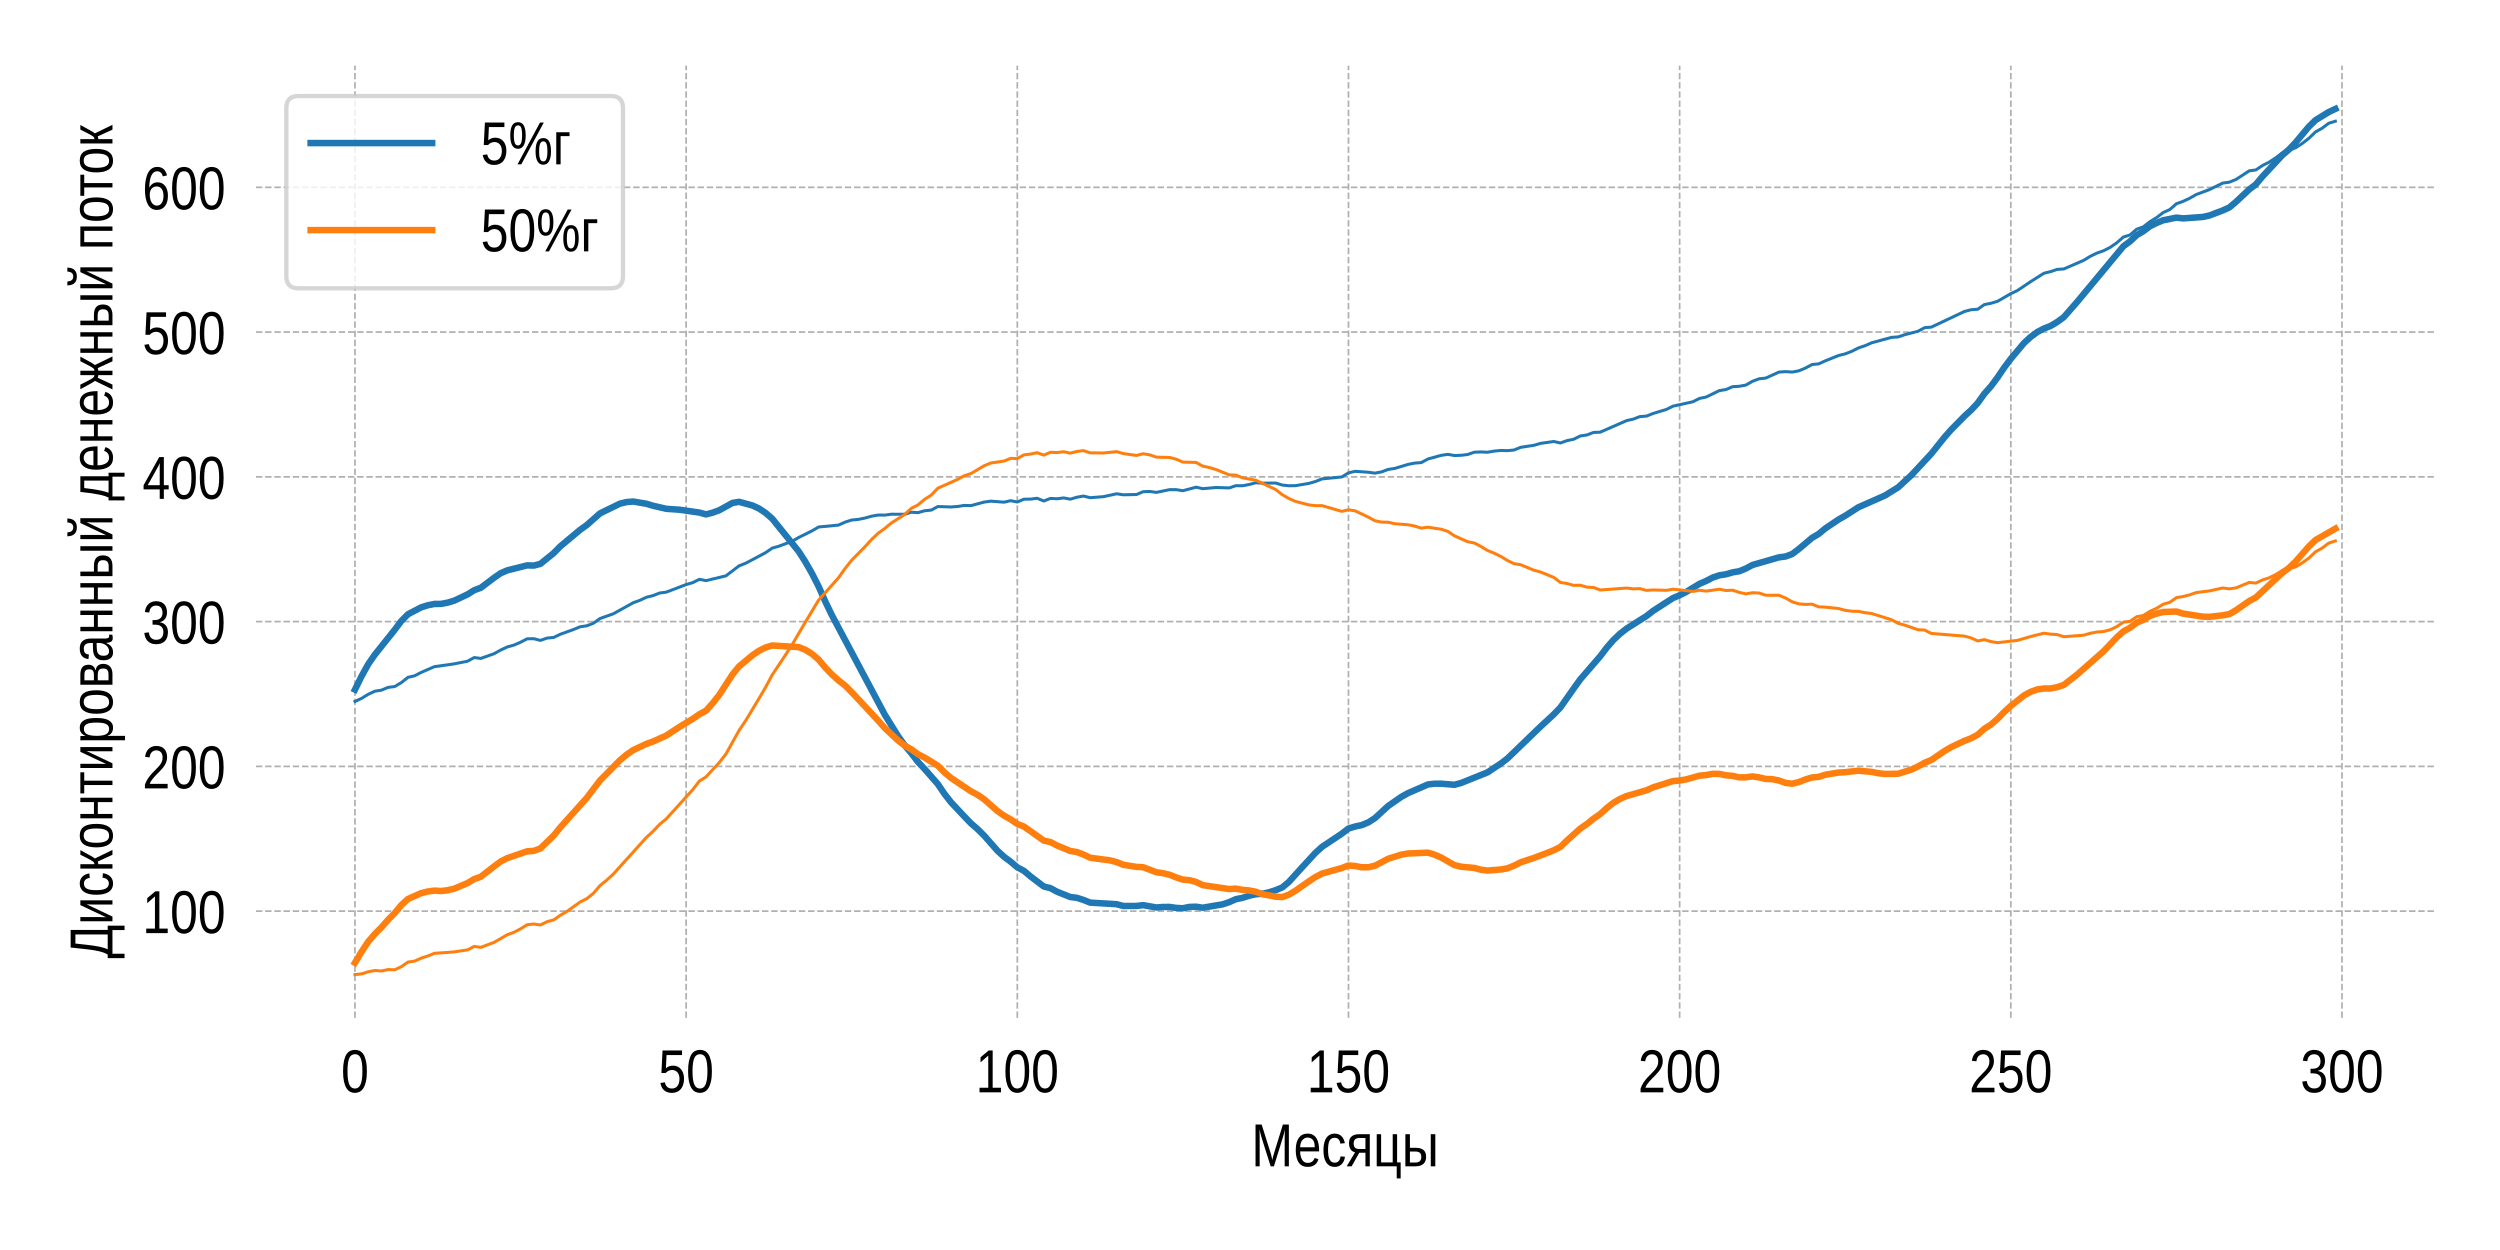 <?xml version="1.0" encoding="utf-8" standalone="no"?>
<!DOCTYPE svg PUBLIC "-//W3C//DTD SVG 1.1//EN"
  "http://www.w3.org/Graphics/SVG/1.1/DTD/svg11.dtd">
<!-- Created with matplotlib (https://matplotlib.org/) -->
<svg height="288pt" version="1.1" viewBox="0 0 576 288" width="576pt" xmlns="http://www.w3.org/2000/svg" xmlns:xlink="http://www.w3.org/1999/xlink">
 <defs>
  <style type="text/css">*{stroke-linecap:butt;stroke-linejoin:round;}</style>
 </defs>
 <g id="figure_1">
  <g id="patch_1">
   <path d="M 0 288 
L 576 288 
L 576 0 
L 0 0 
z
" style="fill:#ffffff;"/>
  </g>
  <g id="axes_1">
   <g id="patch_2">
    <path d="M 58.97 234.52 
L 560.88 234.52 
L 560.88 15.12 
L 58.97 15.12 
z
" style="fill:#ffffff;"/>
   </g>
   <g id="matplotlib.axis_1">
    <g id="xtick_1">
     <g id="line2d_1">
      <path clip-path="url(#p32878092fc)" d="M 81.784 234.52 
L 81.784 15.12 
" style="fill:none;stroke:#b0b0b0;stroke-dasharray:1.48,0.64;stroke-dashoffset:0;stroke-width:0.4;"/>
     </g>
     <g id="text_1">
      <!-- 0 -->
      <g transform="translate(78.591 251.666)scale(0.14 -0.14)">
       <defs>
        <path d="M 42.391 34.422 
Q 42.391 24.516 40.844 17.75 
Q 39.312 10.984 36.641 6.812 
Q 33.984 2.641 30.391 0.828 
Q 26.812 -0.984 22.703 -0.984 
Q 18.609 -0.984 15.031 0.828 
Q 11.469 2.641 8.828 6.781 
Q 6.203 10.938 4.703 17.703 
Q 3.219 24.469 3.219 34.422 
Q 3.219 44.828 4.703 51.641 
Q 6.203 58.453 8.828 62.5 
Q 11.469 66.547 15.078 68.188 
Q 18.703 69.828 22.953 69.828 
Q 27 69.828 30.531 68.188 
Q 34.078 66.547 36.719 62.5 
Q 39.359 58.453 40.875 51.641 
Q 42.391 44.828 42.391 34.422 
z
M 35.062 34.422 
Q 35.062 42.625 34.281 48.062 
Q 33.5 53.516 31.938 56.766 
Q 30.375 60.016 28.094 61.359 
Q 25.828 62.703 22.953 62.703 
Q 19.922 62.703 17.578 61.328 
Q 15.234 59.969 13.672 56.719 
Q 12.109 53.469 11.297 48.016 
Q 10.5 42.578 10.5 34.422 
Q 10.5 26.516 11.297 21.094 
Q 12.109 15.672 13.688 12.375 
Q 15.281 9.078 17.578 7.641 
Q 19.875 6.203 22.797 6.203 
Q 25.641 6.203 27.906 7.641 
Q 30.172 9.078 31.75 12.375 
Q 33.344 15.672 34.203 21.094 
Q 35.062 26.516 35.062 34.422 
z
" id="LiberationSansNarrow-48"/>
       </defs>
       <use xlink:href="#LiberationSansNarrow-48"/>
      </g>
     </g>
    </g>
    <g id="xtick_2">
     <g id="line2d_2">
      <path clip-path="url(#p32878092fc)" d="M 158.085 234.52 
L 158.085 15.12 
" style="fill:none;stroke:#b0b0b0;stroke-dasharray:1.48,0.64;stroke-dashoffset:0;stroke-width:0.4;"/>
     </g>
     <g id="text_2">
      <!-- 50 -->
      <g transform="translate(151.7 251.666)scale(0.14 -0.14)">
       <defs>
        <path d="M 42.141 22.406 
Q 42.141 17.234 40.859 12.938 
Q 39.594 8.641 37.078 5.531 
Q 34.578 2.438 30.812 0.719 
Q 27.047 -0.984 22.125 -0.984 
Q 17.672 -0.984 14.375 0.281 
Q 11.078 1.562 8.812 3.781 
Q 6.547 6 5.203 8.984 
Q 3.859 11.969 3.266 15.375 
L 10.547 16.406 
Q 10.984 14.453 11.781 12.625 
Q 12.594 10.797 13.984 9.344 
Q 15.375 7.906 17.406 7.047 
Q 19.438 6.203 22.312 6.203 
Q 25.094 6.203 27.391 7.25 
Q 29.688 8.297 31.297 10.344 
Q 32.906 12.406 33.781 15.375 
Q 34.672 18.359 34.672 22.219 
Q 34.672 25.391 33.844 28.047 
Q 33.016 30.719 31.453 32.641 
Q 29.891 34.578 27.609 35.641 
Q 25.344 36.719 22.469 36.719 
Q 20.656 36.719 19.141 36.328 
Q 17.625 35.938 16.328 35.25 
Q 15.047 34.578 13.969 33.672 
Q 12.891 32.766 11.969 31.781 
L 4.938 31.781 
L 6.781 68.797 
L 38.875 68.797 
L 38.875 61.328 
L 13.375 61.328 
L 12.312 39.5 
Q 14.203 41.312 17.078 42.594 
Q 19.969 43.891 23.922 43.891 
Q 28.125 43.891 31.484 42.328 
Q 34.859 40.766 37.219 37.906 
Q 39.594 35.062 40.859 31.109 
Q 42.141 27.156 42.141 22.406 
z
" id="LiberationSansNarrow-53"/>
       </defs>
       <use xlink:href="#LiberationSansNarrow-53"/>
       <use x="45.605" xlink:href="#LiberationSansNarrow-48"/>
      </g>
     </g>
    </g>
    <g id="xtick_3">
     <g id="line2d_3">
      <path clip-path="url(#p32878092fc)" d="M 234.387 234.52 
L 234.387 15.12 
" style="fill:none;stroke:#b0b0b0;stroke-dasharray:1.48,0.64;stroke-dashoffset:0;stroke-width:0.4;"/>
     </g>
     <g id="text_3">
      <!-- 100 -->
      <g transform="translate(224.809 251.666)scale(0.14 -0.14)">
       <defs>
        <path d="M 6.25 0 
L 6.25 7.469 
L 20.609 7.469 
L 20.609 60.406 
L 7.906 49.312 
L 7.906 57.625 
L 21.234 68.797 
L 27.875 68.797 
L 27.875 7.469 
L 41.609 7.469 
L 41.609 0 
z
" id="LiberationSansNarrow-49"/>
       </defs>
       <use xlink:href="#LiberationSansNarrow-49"/>
       <use x="45.605" xlink:href="#LiberationSansNarrow-48"/>
       <use x="91.211" xlink:href="#LiberationSansNarrow-48"/>
      </g>
     </g>
    </g>
    <g id="xtick_4">
     <g id="line2d_4">
      <path clip-path="url(#p32878092fc)" d="M 310.688 234.52 
L 310.688 15.12 
" style="fill:none;stroke:#b0b0b0;stroke-dasharray:1.48,0.64;stroke-dashoffset:0;stroke-width:0.4;"/>
     </g>
     <g id="text_4">
      <!-- 150 -->
      <g transform="translate(301.11 251.666)scale(0.14 -0.14)">
       <use xlink:href="#LiberationSansNarrow-49"/>
       <use x="45.605" xlink:href="#LiberationSansNarrow-53"/>
       <use x="91.211" xlink:href="#LiberationSansNarrow-48"/>
      </g>
     </g>
    </g>
    <g id="xtick_5">
     <g id="line2d_5">
      <path clip-path="url(#p32878092fc)" d="M 386.989 234.52 
L 386.989 15.12 
" style="fill:none;stroke:#b0b0b0;stroke-dasharray:1.48,0.64;stroke-dashoffset:0;stroke-width:0.4;"/>
     </g>
     <g id="text_5">
      <!-- 200 -->
      <g transform="translate(377.411 251.666)scale(0.14 -0.14)">
       <defs>
        <path d="M 4.109 0 
L 4.109 6.203 
Q 6.156 11.922 9.109 16.281 
Q 12.062 20.656 15.312 24.188 
Q 18.562 27.734 21.734 30.766 
Q 24.906 33.797 27.469 36.812 
Q 30.031 39.844 31.609 43.156 
Q 33.203 46.484 33.203 50.688 
Q 33.203 53.609 32.469 55.828 
Q 31.734 58.062 30.391 59.562 
Q 29.047 61.078 27.141 61.828 
Q 25.25 62.594 22.906 62.594 
Q 20.75 62.594 18.844 61.859 
Q 16.938 61.141 15.453 59.672 
Q 13.969 58.203 13.031 56.031 
Q 12.109 53.859 11.812 50.984 
L 4.438 51.812 
Q 4.781 55.516 6.125 58.781 
Q 7.469 62.062 9.781 64.531 
Q 12.109 67 15.359 68.406 
Q 18.609 69.828 22.906 69.828 
Q 27.094 69.828 30.391 68.609 
Q 33.688 67.391 35.938 64.984 
Q 38.188 62.594 39.406 59.078 
Q 40.625 55.562 40.625 50.984 
Q 40.625 47.516 39.594 44.391 
Q 38.578 41.266 36.859 38.422 
Q 35.156 35.594 32.906 32.953 
Q 30.672 30.328 28.219 27.828 
L 23.297 22.859 
Q 20.797 20.359 18.625 17.859 
Q 16.453 15.375 14.734 12.812 
Q 13.031 10.25 12.062 7.469 
L 41.5 7.469 
L 41.5 0 
z
" id="LiberationSansNarrow-50"/>
       </defs>
       <use xlink:href="#LiberationSansNarrow-50"/>
       <use x="45.605" xlink:href="#LiberationSansNarrow-48"/>
       <use x="91.211" xlink:href="#LiberationSansNarrow-48"/>
      </g>
     </g>
    </g>
    <g id="xtick_6">
     <g id="line2d_6">
      <path clip-path="url(#p32878092fc)" d="M 463.291 234.52 
L 463.291 15.12 
" style="fill:none;stroke:#b0b0b0;stroke-dasharray:1.48,0.64;stroke-dashoffset:0;stroke-width:0.4;"/>
     </g>
     <g id="text_6">
      <!-- 250 -->
      <g transform="translate(453.713 251.666)scale(0.14 -0.14)">
       <use xlink:href="#LiberationSansNarrow-50"/>
       <use x="45.605" xlink:href="#LiberationSansNarrow-53"/>
       <use x="91.211" xlink:href="#LiberationSansNarrow-48"/>
      </g>
     </g>
    </g>
    <g id="xtick_7">
     <g id="line2d_7">
      <path clip-path="url(#p32878092fc)" d="M 539.592 234.52 
L 539.592 15.12 
" style="fill:none;stroke:#b0b0b0;stroke-dasharray:1.48,0.64;stroke-dashoffset:0;stroke-width:0.4;"/>
     </g>
     <g id="text_7">
      <!-- 300 -->
      <g transform="translate(530.014 251.666)scale(0.14 -0.14)">
       <defs>
        <path d="M 42 19 
Q 42 14.266 40.75 10.547 
Q 39.5 6.844 37.062 4.266 
Q 34.625 1.703 31.047 0.359 
Q 27.484 -0.984 22.859 -0.984 
Q 17.625 -0.984 14.031 0.609 
Q 10.453 2.203 8.125 4.812 
Q 5.812 7.422 4.641 10.766 
Q 3.469 14.109 3.125 17.672 
L 10.547 18.5 
Q 10.891 15.766 11.734 13.516 
Q 12.594 11.281 14.078 9.672 
Q 15.578 8.062 17.75 7.172 
Q 19.922 6.297 22.859 6.297 
Q 28.328 6.297 31.422 9.562 
Q 34.516 12.844 34.516 19.281 
Q 34.516 23.094 33.125 25.406 
Q 31.734 27.734 29.688 29.031 
Q 27.641 30.328 25.219 30.766 
Q 22.797 31.203 20.75 31.203 
L 16.656 31.203 
L 16.656 38.812 
L 20.562 38.812 
Q 22.609 38.812 24.828 39.328 
Q 27.047 39.844 28.859 41.188 
Q 30.672 42.531 31.859 44.828 
Q 33.062 47.125 33.062 50.688 
Q 33.062 56.203 30.375 59.391 
Q 27.688 62.594 22.469 62.594 
Q 17.672 62.594 14.734 59.609 
Q 11.812 56.641 11.328 51.219 
L 4.109 51.906 
Q 4.547 56.453 6.125 59.812 
Q 7.719 63.188 10.172 65.406 
Q 12.641 67.625 15.812 68.719 
Q 19 69.828 22.562 69.828 
Q 27.297 69.828 30.688 68.375 
Q 34.078 66.938 36.219 64.469 
Q 38.375 62.016 39.406 58.688 
Q 40.438 55.375 40.438 51.609 
Q 40.438 48.578 39.75 45.938 
Q 39.062 43.312 37.625 41.203 
Q 36.188 39.109 33.953 37.594 
Q 31.734 36.078 28.609 35.297 
L 28.609 35.109 
Q 32.031 34.672 34.547 33.219 
Q 37.062 31.781 38.719 29.625 
Q 40.375 27.484 41.188 24.75 
Q 42 22.016 42 19 
z
" id="LiberationSansNarrow-51"/>
       </defs>
       <use xlink:href="#LiberationSansNarrow-51"/>
       <use x="45.605" xlink:href="#LiberationSansNarrow-48"/>
       <use x="91.211" xlink:href="#LiberationSansNarrow-48"/>
      </g>
     </g>
    </g>
    <g id="text_8">
     <!-- Месяцы -->
     <g transform="translate(288.333 268.716)scale(0.14 -0.14)">
      <defs>
       <path d="M 54.688 0 
L 54.688 45.906 
Q 54.688 48.391 54.734 50.969 
Q 54.781 53.562 54.828 55.719 
Q 54.938 58.203 55.078 60.547 
Q 54.547 58.062 53.906 55.609 
Q 53.906 55.609 52.734 51.172 
Q 52.156 48.781 51.516 46.875 
L 36.969 0 
L 31.594 0 
L 16.797 46.875 
Q 16.547 47.609 16.312 48.578 
L 15.766 50.688 
L 15.141 52.938 
L 14.547 55.172 
Q 13.875 57.766 13.234 60.547 
Q 13.281 57.812 13.375 55.125 
Q 13.484 52.828 13.5 50.312 
Q 13.531 47.797 13.531 45.906 
L 13.531 0 
L 6.734 0 
L 6.734 68.797 
L 16.797 68.797 
L 31.781 21.094 
Q 32.078 20.125 32.469 18.578 
Q 32.859 17.047 33.219 15.422 
Q 33.594 13.812 33.891 12.375 
Q 34.188 10.938 34.328 10.156 
Q 34.422 10.938 34.734 12.406 
Q 35.062 13.875 35.5 15.484 
L 36.328 18.609 
Q 36.719 20.125 37.062 21.094 
L 51.766 68.797 
L 61.578 68.797 
L 61.578 0 
z
" id="LiberationSansNarrow-1052"/>
       <path d="M 10.688 24.562 
Q 10.688 20.406 11.562 16.906 
Q 12.453 13.422 13.906 10.906 
Q 15.375 8.406 17.641 7 
Q 19.922 5.609 23.141 5.609 
Q 27.828 5.609 30.656 7.906 
Q 33.5 10.203 34.469 13.719 
L 40.828 11.531 
Q 40.141 9.328 38.922 7.109 
Q 37.703 4.891 35.641 3.094 
Q 33.594 1.312 30.531 0.156 
Q 27.484 -0.984 23.141 -0.984 
Q 13.531 -0.984 8.5 6 
Q 3.469 12.984 3.469 26.766 
Q 3.469 34.188 5 39.328 
Q 6.547 44.484 9.172 47.703 
Q 11.812 50.922 15.328 52.359 
Q 18.844 53.812 22.859 53.812 
Q 28.328 53.812 31.984 51.656 
Q 39.062 47.516 41.016 36.812 
Q 41.938 31.688 41.938 25.734 
L 41.938 24.562 
z
M 34.719 31.297 
Q 34.719 40.141 31.422 43.719 
Q 28.125 47.312 22.75 47.312 
Q 18.953 47.312 15.328 44.094 
Q 10.938 40.328 10.688 31.297 
z
" id="LiberationSansNarrow-1077"/>
       <path d="M 11.031 26.656 
Q 11.031 22.125 11.562 18.312 
Q 12.109 14.5 13.375 11.734 
Q 14.656 8.984 16.75 7.469 
Q 18.844 5.953 21.969 5.953 
Q 25.828 5.953 28.391 8.484 
Q 30.953 11.031 31.547 16.312 
L 38.875 15.719 
Q 38.531 12.453 37.297 9.422 
Q 36.078 6.391 34.031 4.094 
Q 31.984 1.812 29 0.406 
Q 26.031 -0.984 22.172 -0.984 
Q 17.094 -0.984 13.5 1.109 
Q 9.906 3.219 7.688 6.906 
Q 5.469 10.594 4.469 15.594 
Q 3.469 20.609 3.469 26.469 
Q 3.469 31.781 4.203 35.859 
Q 4.938 39.938 6.219 42.984 
Q 7.516 46.047 9.266 48.125 
Q 11.031 50.203 13.109 51.438 
Q 15.188 52.688 17.453 53.25 
Q 19.734 53.812 22.078 53.812 
Q 25.734 53.812 28.562 52.594 
Q 31.391 51.375 33.469 49.25 
Q 35.547 47.125 36.812 44.234 
Q 38.094 41.359 38.625 38.031 
L 31.203 37.359 
Q 30.672 41.75 28.375 44.328 
Q 26.078 46.922 21.875 46.922 
Q 18.797 46.922 16.719 45.672 
Q 14.656 44.438 13.375 41.922 
Q 12.109 39.406 11.562 35.594 
Q 11.031 31.781 11.031 26.656 
z
" id="LiberationSansNarrow-1089"/>
       <path d="M 21.438 22.359 
L 8.844 0 
L 0.688 0 
L 14.453 23 
Q 9.234 24.312 6.859 28.297 
Q 4.5 32.281 4.5 38.234 
Q 4.5 45.516 8.812 49.172 
Q 13.141 52.828 21.438 52.828 
L 38.719 52.828 
L 38.719 0 
L 31.547 0 
L 31.547 22.359 
z
M 31.547 46.625 
L 22.172 46.625 
Q 16.938 46.625 14.547 44.375 
Q 12.156 42.141 12.156 37.594 
Q 12.156 33.016 14.281 30.734 
Q 16.406 28.469 21.391 28.469 
L 31.547 28.469 
z
" id="LiberationSansNarrow-1103"/>
       <path d="M 12.891 52.828 
L 12.891 6.391 
L 31.984 6.391 
L 31.984 52.828 
L 39.203 52.828 
L 39.203 6.391 
L 45.062 6.391 
L 45.062 -19.922 
L 38.578 -19.922 
L 38.578 0 
L 5.672 0 
L 5.672 52.828 
z
" id="LiberationSansNarrow-1094"/>
       <path d="M 22.797 30.469 
Q 31.297 30.469 35.641 26.875 
Q 39.984 23.297 39.984 15.531 
Q 39.984 11.922 38.906 9.031 
Q 37.844 6.156 35.672 4.156 
Q 33.5 2.156 30.297 1.078 
Q 27.094 0 22.859 0 
L 5.859 0 
L 5.859 52.828 
L 13.328 52.828 
L 13.328 30.469 
z
M 13.328 6.203 
L 21.734 6.203 
Q 24.609 6.203 26.578 6.812 
Q 28.562 7.422 29.781 8.609 
Q 31 9.812 31.531 11.547 
Q 32.078 13.281 32.078 15.531 
Q 32.078 20.125 29.656 22.234 
Q 27.25 24.359 21.734 24.359 
L 13.328 24.359 
z
M 47.656 0 
L 47.656 52.828 
L 55.125 52.828 
L 55.125 0 
z
" id="LiberationSansNarrow-1099"/>
      </defs>
      <use xlink:href="#LiberationSansNarrow-1052"/>
      <use x="69.436" xlink:href="#LiberationSansNarrow-1077"/>
      <use x="115.041" xlink:href="#LiberationSansNarrow-1089"/>
      <use x="156.057" xlink:href="#LiberationSansNarrow-1103"/>
      <use x="200.49" xlink:href="#LiberationSansNarrow-1094"/>
      <use x="247.463" xlink:href="#LiberationSansNarrow-1099"/>
     </g>
    </g>
   </g>
   <g id="matplotlib.axis_2">
    <g id="ytick_1">
     <g id="line2d_8">
      <path clip-path="url(#p32878092fc)" d="M 58.97 209.923 
L 560.88 209.923 
" style="fill:none;stroke:#b0b0b0;stroke-dasharray:1.48,0.64;stroke-dashoffset:0;stroke-width:0.4;"/>
     </g>
     <g id="text_9">
      <!-- 100 -->
      <g transform="translate(32.814 214.996)scale(0.14 -0.14)">
       <use xlink:href="#LiberationSansNarrow-49"/>
       <use x="45.605" xlink:href="#LiberationSansNarrow-48"/>
       <use x="91.211" xlink:href="#LiberationSansNarrow-48"/>
      </g>
     </g>
    </g>
    <g id="ytick_2">
     <g id="line2d_9">
      <path clip-path="url(#p32878092fc)" d="M 58.97 176.571 
L 560.88 176.571 
" style="fill:none;stroke:#b0b0b0;stroke-dasharray:1.48,0.64;stroke-dashoffset:0;stroke-width:0.4;"/>
     </g>
     <g id="text_10">
      <!-- 200 -->
      <g transform="translate(32.814 181.643)scale(0.14 -0.14)">
       <use xlink:href="#LiberationSansNarrow-50"/>
       <use x="45.605" xlink:href="#LiberationSansNarrow-48"/>
       <use x="91.211" xlink:href="#LiberationSansNarrow-48"/>
      </g>
     </g>
    </g>
    <g id="ytick_3">
     <g id="line2d_10">
      <path clip-path="url(#p32878092fc)" d="M 58.97 143.218 
L 560.88 143.218 
" style="fill:none;stroke:#b0b0b0;stroke-dasharray:1.48,0.64;stroke-dashoffset:0;stroke-width:0.4;"/>
     </g>
     <g id="text_11">
      <!-- 300 -->
      <g transform="translate(32.814 148.291)scale(0.14 -0.14)">
       <use xlink:href="#LiberationSansNarrow-51"/>
       <use x="45.605" xlink:href="#LiberationSansNarrow-48"/>
       <use x="91.211" xlink:href="#LiberationSansNarrow-48"/>
      </g>
     </g>
    </g>
    <g id="ytick_4">
     <g id="line2d_11">
      <path clip-path="url(#p32878092fc)" d="M 58.97 109.866 
L 560.88 109.866 
" style="fill:none;stroke:#b0b0b0;stroke-dasharray:1.48,0.64;stroke-dashoffset:0;stroke-width:0.4;"/>
     </g>
     <g id="text_12">
      <!-- 400 -->
      <g transform="translate(32.814 114.939)scale(0.14 -0.14)">
       <defs>
        <path d="M 35.25 15.578 
L 35.25 0 
L 28.469 0 
L 28.469 15.578 
L 1.906 15.578 
L 1.906 22.406 
L 27.688 68.797 
L 35.25 68.797 
L 35.25 22.516 
L 43.219 22.516 
L 43.219 15.578 
z
M 28.469 58.891 
Q 28.375 58.641 28.031 57.906 
L 27.344 56.344 
L 26.562 54.594 
Q 26.125 53.656 25.781 53.078 
L 11.328 27.094 
Q 11.141 26.703 10.75 26.078 
L 9.969 24.812 
L 9.188 23.484 
Q 8.797 22.859 8.547 22.516 
L 28.469 22.516 
z
" id="LiberationSansNarrow-52"/>
       </defs>
       <use xlink:href="#LiberationSansNarrow-52"/>
       <use x="45.605" xlink:href="#LiberationSansNarrow-48"/>
       <use x="91.211" xlink:href="#LiberationSansNarrow-48"/>
      </g>
     </g>
    </g>
    <g id="ytick_5">
     <g id="line2d_12">
      <path clip-path="url(#p32878092fc)" d="M 58.97 76.514 
L 560.88 76.514 
" style="fill:none;stroke:#b0b0b0;stroke-dasharray:1.48,0.64;stroke-dashoffset:0;stroke-width:0.4;"/>
     </g>
     <g id="text_13">
      <!-- 500 -->
      <g transform="translate(32.814 81.587)scale(0.14 -0.14)">
       <use xlink:href="#LiberationSansNarrow-53"/>
       <use x="45.605" xlink:href="#LiberationSansNarrow-48"/>
       <use x="91.211" xlink:href="#LiberationSansNarrow-48"/>
      </g>
     </g>
    </g>
    <g id="ytick_6">
     <g id="line2d_13">
      <path clip-path="url(#p32878092fc)" d="M 58.97 43.162 
L 560.88 43.162 
" style="fill:none;stroke:#b0b0b0;stroke-dasharray:1.48,0.64;stroke-dashoffset:0;stroke-width:0.4;"/>
     </g>
     <g id="text_14">
      <!-- 600 -->
      <g transform="translate(32.814 48.234)scale(0.14 -0.14)">
       <defs>
        <path d="M 42 22.516 
Q 42 17.328 40.828 13 
Q 39.656 8.688 37.359 5.578 
Q 35.062 2.484 31.641 0.75 
Q 28.219 -0.984 23.781 -0.984 
Q 18.844 -0.984 15.156 1.312 
Q 11.469 3.609 9.031 7.922 
Q 6.594 12.25 5.375 18.531 
Q 4.156 24.812 4.156 32.812 
Q 4.156 42 5.547 48.922 
Q 6.938 55.859 9.516 60.5 
Q 12.109 65.141 15.859 67.484 
Q 19.625 69.828 24.359 69.828 
Q 27.25 69.828 29.766 69.094 
Q 32.281 68.359 34.328 66.719 
Q 36.375 65.094 37.938 62.406 
Q 39.5 59.719 40.438 55.812 
L 33.547 54.297 
Q 32.422 58.734 29.953 60.719 
Q 27.484 62.703 24.266 62.703 
Q 21.297 62.703 18.891 60.984 
Q 16.5 59.281 14.812 55.875 
Q 13.141 52.484 12.234 47.359 
Q 11.328 42.234 11.328 35.406 
Q 13.281 39.844 16.844 42.156 
Q 20.406 44.484 25.047 44.484 
Q 28.906 44.484 32 42.969 
Q 35.109 41.453 37.328 38.594 
Q 39.547 35.75 40.766 31.672 
Q 42 27.594 42 22.516 
z
M 34.672 22.125 
Q 34.672 25.688 33.953 28.562 
Q 33.25 31.453 31.812 33.469 
Q 30.375 35.5 28.25 36.594 
Q 26.125 37.703 23.297 37.703 
Q 21.344 37.703 19.328 36.984 
Q 17.328 36.281 15.719 34.688 
Q 14.109 33.109 13.078 30.516 
Q 12.062 27.938 12.062 24.219 
Q 12.062 20.406 12.859 17.109 
Q 13.672 13.812 15.156 11.375 
Q 16.656 8.938 18.781 7.516 
Q 20.906 6.109 23.531 6.109 
Q 26.125 6.109 28.203 7.203 
Q 30.281 8.297 31.719 10.375 
Q 33.156 12.453 33.906 15.422 
Q 34.672 18.406 34.672 22.125 
z
" id="LiberationSansNarrow-54"/>
       </defs>
       <use xlink:href="#LiberationSansNarrow-54"/>
       <use x="45.605" xlink:href="#LiberationSansNarrow-48"/>
       <use x="91.211" xlink:href="#LiberationSansNarrow-48"/>
      </g>
     </g>
    </g>
    <g id="text_15">
     <!-- Дисконтированный денежный поток -->
     <g transform="translate(25.909 220.83)rotate(-90)scale(0.14 -0.14)">
      <defs>
       <path d="M 46.969 7.812 
L 54 7.812 
L 54 -19.922 
L 46.781 -19.922 
L 46.781 0 
L 7.812 0 
L 7.812 -19.922 
L 0.594 -19.922 
L 0.594 7.812 
L 6.344 7.812 
Q 8.016 10.297 9.328 13.672 
Q 10.641 17.047 11.734 21.453 
Q 12.844 25.875 13.719 31.438 
Q 14.594 37.016 15.328 43.891 
L 18.016 68.797 
L 46.969 68.797 
z
M 39.547 7.812 
L 39.547 60.984 
L 24.562 60.984 
L 22.562 43.016 
Q 21.828 36.469 21.047 31.078 
Q 20.266 25.688 19.328 21.344 
Q 18.406 17 17.328 13.641 
Q 16.266 10.297 14.984 7.812 
z
" id="LiberationSansNarrow-1044"/>
       <path d="M 12.641 52.828 
L 12.641 23.922 
Q 12.641 22.797 12.594 20.922 
Q 12.547 19.047 12.469 17.047 
Q 12.406 15.047 12.359 13.234 
Q 12.312 11.422 12.25 10.406 
L 32.281 52.828 
L 40.141 52.828 
L 40.141 0 
L 33.25 0 
L 33.25 32.234 
Q 33.25 33.156 33.297 34.578 
L 33.406 37.406 
Q 33.453 38.875 33.5 40.234 
L 33.641 42.625 
L 13.375 0 
L 5.719 0 
L 5.719 52.828 
z
" id="LiberationSansNarrow-1080"/>
       <path d="M 5.516 52.828 
L 12.703 52.828 
L 12.703 29.688 
Q 13.922 29.688 14.875 30.078 
Q 15.828 30.469 16.875 31.688 
Q 17.922 32.906 19.219 35.156 
Q 20.516 37.406 22.469 41.156 
L 28.375 52.828 
L 35.891 52.828 
L 27.25 36.969 
Q 25.438 33.734 24.109 31.656 
Q 22.797 29.594 22.125 28.906 
L 36.234 0 
L 28.219 0 
L 17.141 24.266 
Q 16.359 23.875 15.062 23.578 
Q 13.766 23.297 12.703 23.297 
L 12.703 0 
L 5.516 0 
z
" id="LiberationSansNarrow-1082"/>
       <path d="M 42.141 26.469 
Q 42.141 12.594 37.125 5.797 
Q 32.125 -0.984 22.609 -0.984 
Q 18.062 -0.984 14.516 0.672 
Q 10.984 2.344 8.516 5.766 
Q 6.062 9.188 4.766 14.328 
Q 3.469 19.484 3.469 26.469 
Q 3.469 53.812 22.859 53.812 
Q 27.875 53.812 31.562 52.094 
Q 35.25 50.391 37.594 46.969 
Q 39.938 43.562 41.031 38.422 
Q 42.141 33.297 42.141 26.469 
z
M 34.578 26.469 
Q 34.578 32.625 33.812 36.625 
Q 33.062 40.625 31.547 43.016 
Q 30.031 45.406 27.859 46.359 
Q 25.688 47.312 23 47.312 
Q 20.219 47.312 17.984 46.312 
Q 15.766 45.312 14.203 42.891 
Q 12.641 40.484 11.828 36.469 
Q 11.031 32.469 11.031 26.469 
Q 11.031 20.312 11.906 16.281 
Q 12.797 12.25 14.328 9.859 
Q 15.875 7.469 17.969 6.484 
Q 20.062 5.516 22.562 5.516 
Q 25.344 5.516 27.562 6.469 
Q 29.781 7.422 31.344 9.812 
Q 32.906 12.203 33.734 16.25 
Q 34.578 20.312 34.578 26.469 
z
" id="LiberationSansNarrow-1086"/>
       <path d="M 12.891 52.828 
L 12.891 30.469 
L 32.375 30.469 
L 32.375 52.828 
L 39.594 52.828 
L 39.594 0 
L 32.375 0 
L 32.375 24.078 
L 12.891 24.078 
L 12.891 0 
L 5.672 0 
L 5.672 52.828 
z
" id="LiberationSansNarrow-1085"/>
       <path d="M 1.422 52.828 
L 36.141 52.828 
L 36.141 46.438 
L 22.359 46.438 
L 22.359 0 
L 15.188 0 
L 15.188 46.438 
L 1.422 46.438 
z
" id="LiberationSansNarrow-1090"/>
       <path d="M 42.141 26.656 
Q 42.141 20.656 41.359 15.578 
Q 40.578 10.5 38.688 6.828 
Q 36.812 3.172 33.766 1.094 
Q 30.719 -0.984 26.219 -0.984 
Q 21.578 -0.984 18.078 1.172 
Q 14.594 3.328 12.797 8.203 
L 12.547 8.203 
Q 12.594 8.109 12.609 7.328 
Q 12.641 6.547 12.672 5.375 
Q 12.703 4.203 12.719 2.75 
Q 12.75 1.312 12.75 -0.094 
L 12.75 -20.75 
L 5.516 -20.75 
L 5.516 42.047 
Q 5.516 43.953 5.484 45.703 
Q 5.469 47.469 5.438 48.906 
Q 5.422 50.344 5.375 51.359 
Q 5.328 52.391 5.281 52.828 
L 12.25 52.828 
Q 12.312 52.688 12.359 51.812 
L 12.5 49.703 
Q 12.547 48.438 12.594 47.016 
Q 12.641 45.609 12.641 44.344 
L 12.797 44.344 
Q 13.766 46.875 15.062 48.656 
Q 16.359 50.438 18.016 51.578 
Q 19.672 52.734 21.672 53.25 
Q 23.688 53.766 26.219 53.766 
Q 30.719 53.766 33.766 51.812 
Q 36.812 49.859 38.688 46.312 
Q 40.578 42.781 41.359 37.766 
Q 42.141 32.766 42.141 26.656 
z
M 34.578 26.469 
Q 34.578 31.344 34.109 35.156 
Q 33.641 38.969 32.438 41.594 
Q 31.25 44.234 29.297 45.594 
Q 27.344 46.969 24.359 46.969 
Q 21.969 46.969 19.844 46.141 
Q 17.719 45.312 16.125 42.969 
Q 14.547 40.625 13.641 36.5 
Q 12.75 32.375 12.75 25.781 
Q 12.75 20.172 13.5 16.281 
Q 14.266 12.406 15.719 10.016 
Q 17.188 7.625 19.328 6.562 
Q 21.484 5.516 24.312 5.516 
Q 27.344 5.516 29.297 6.922 
Q 31.25 8.344 32.438 11.031 
Q 33.641 13.719 34.109 17.594 
Q 34.578 21.484 34.578 26.469 
z
" id="LiberationSansNarrow-1088"/>
       <path d="M 22.562 52.828 
Q 25.594 52.828 28.484 52.234 
Q 31.391 51.656 33.641 50.141 
Q 35.891 48.641 37.234 46.094 
Q 38.578 43.562 38.578 39.594 
Q 38.578 37.016 37.891 35.031 
Q 37.203 33.062 35.984 31.641 
Q 34.766 30.219 33.125 29.312 
Q 31.5 28.422 29.688 27.984 
L 29.688 27.641 
Q 31.844 27.297 33.734 26.438 
Q 35.641 25.594 37 24.094 
Q 38.375 22.609 39.172 20.406 
Q 39.984 18.219 39.984 15.234 
Q 39.984 11.422 38.766 8.562 
Q 37.547 5.719 35.375 3.812 
Q 33.203 1.906 30.172 0.953 
Q 27.156 0 23.484 0 
L 5.672 0 
L 5.672 52.828 
z
M 12.891 6.5 
L 22.312 6.5 
Q 25.094 6.5 27 6.984 
Q 28.906 7.469 30.078 8.547 
Q 31.25 9.625 31.781 11.25 
Q 32.328 12.891 32.328 15.188 
Q 32.328 17.625 31.766 19.328 
Q 31.203 21.047 29.953 22.109 
Q 28.719 23.188 26.703 23.672 
Q 24.703 24.172 21.875 24.172 
L 12.891 24.172 
z
M 12.891 46.141 
L 12.891 30.516 
L 21.531 30.516 
Q 24.266 30.516 26.062 30.984 
Q 27.875 31.453 29 32.391 
Q 30.125 33.344 30.562 34.828 
Q 31 36.328 31 38.422 
Q 31 42.438 28.969 44.281 
Q 26.953 46.141 22.125 46.141 
z
" id="LiberationSansNarrow-1074"/>
       <path d="M 16.547 -0.984 
Q 10.016 -0.984 6.734 3.219 
Q 3.469 7.422 3.469 14.75 
Q 3.469 19.969 5.094 23.312 
Q 6.734 26.656 9.344 28.562 
Q 11.969 30.469 15.328 31.203 
Q 18.703 31.938 22.172 32.031 
L 31.938 32.234 
L 31.938 35.109 
Q 31.938 38.375 31.375 40.672 
Q 30.812 42.969 29.641 44.375 
Q 28.469 45.797 26.734 46.453 
Q 25 47.125 22.609 47.125 
Q 20.516 47.125 18.844 46.75 
Q 17.188 46.391 15.938 45.438 
Q 14.703 44.484 13.938 42.844 
Q 13.188 41.219 12.938 38.719 
L 5.422 39.547 
Q 5.812 42.672 6.938 45.281 
Q 8.062 47.906 10.109 49.797 
Q 12.156 51.703 15.25 52.75 
Q 18.359 53.812 22.797 53.812 
Q 30.953 53.812 35.078 49.234 
Q 39.203 44.672 39.203 36.031 
L 39.203 13.281 
Q 39.203 9.375 40.031 7.391 
Q 40.875 5.422 43.266 5.422 
Q 43.844 5.422 44.453 5.516 
Q 45.062 5.609 45.609 5.766 
L 45.609 0.297 
Q 44.234 -0.094 42.891 -0.281 
Q 41.547 -0.484 40.047 -0.484 
Q 37.984 -0.484 36.516 0.172 
Q 35.062 0.828 34.156 2.172 
Q 33.25 3.516 32.766 5.484 
Q 32.281 7.469 32.125 10.109 
L 31.938 10.109 
Q 30.766 7.562 29.375 5.516 
Q 27.984 3.469 26.141 2.031 
Q 24.312 0.594 21.938 -0.188 
Q 19.578 -0.984 16.547 -0.984 
z
M 18.219 5.609 
Q 21.688 5.609 24.25 7.141 
Q 26.812 8.688 28.516 11.078 
Q 30.219 13.484 31.078 16.312 
Q 31.938 19.141 31.938 21.734 
L 31.938 26.078 
L 24.031 25.875 
Q 21.391 25.828 19 25.406 
Q 16.609 25 14.812 23.781 
Q 13.031 22.562 11.953 20.359 
Q 10.891 18.172 10.891 14.594 
Q 10.891 10.297 12.797 7.953 
Q 14.703 5.609 18.219 5.609 
z
" id="LiberationSansNarrow-1072"/>
       <path d="M 12.641 52.828 
L 12.641 23.922 
Q 12.641 22.797 12.594 20.922 
Q 12.547 19.047 12.469 17.047 
Q 12.406 15.047 12.359 13.234 
Q 12.312 11.422 12.25 10.406 
L 32.281 52.828 
L 40.141 52.828 
L 40.141 0 
L 33.25 0 
L 33.25 32.234 
Q 33.25 33.156 33.297 34.578 
L 33.406 37.406 
Q 33.453 38.875 33.5 40.234 
L 33.641 42.625 
L 13.375 0 
L 5.719 0 
L 5.719 52.828 
z
M 25.047 58.594 
Q 20.609 58.594 17.766 59.984 
Q 14.938 61.375 13.328 63.594 
Q 11.719 65.828 11.078 68.625 
Q 10.453 71.438 10.359 74.219 
L 16.891 74.219 
Q 17.141 69.188 19.234 66.844 
Q 21.344 64.5 25.047 64.5 
Q 28.766 64.5 30.828 66.844 
Q 32.906 69.188 33.156 74.219 
L 39.75 74.219 
Q 39.656 71.438 39.016 68.625 
Q 38.375 65.828 36.734 63.594 
Q 35.109 61.375 32.297 59.984 
Q 29.5 58.594 25.047 58.594 
z
" id="LiberationSansNarrow-1081"/>
       <path id="LiberationSansNarrow-32"/>
       <path d="M 33.344 46.438 
L 21.141 46.438 
Q 20.172 37.797 19.188 31.375 
Q 18.219 24.953 17.234 20.219 
Q 16.266 15.484 15.312 12.156 
Q 14.359 8.844 13.484 6.391 
L 33.344 6.391 
z
M 46.391 -19.922 
L 39.891 -19.922 
L 39.891 0 
L 7.328 0 
L 7.328 -19.922 
L 0.781 -19.922 
L 0.781 6.391 
L 5.562 6.391 
Q 6.781 8.844 7.922 12.328 
Q 9.078 15.828 10.219 21.188 
Q 11.375 26.562 12.516 34.25 
Q 13.672 41.938 14.797 52.828 
L 40.578 52.828 
L 40.578 6.391 
L 46.391 6.391 
z
" id="LiberationSansNarrow-1076"/>
       <path d="M 23.828 23.297 
Q 22.797 23.297 21.484 23.578 
Q 20.172 23.875 19.438 24.266 
L 8.297 0 
L 0.297 0 
L 14.406 28.906 
Q 13.719 29.594 12.391 31.656 
Q 11.078 33.734 9.281 36.969 
L 0.641 52.828 
L 8.156 52.828 
L 14.109 41.156 
Q 16.016 37.406 17.312 35.156 
Q 18.609 32.906 19.656 31.688 
Q 20.703 30.469 21.656 30.078 
Q 22.609 29.688 23.828 29.688 
L 23.828 52.828 
L 31 52.828 
L 31 29.688 
Q 32.234 29.688 33.172 30.078 
Q 34.125 30.469 35.172 31.688 
Q 36.234 32.906 37.516 35.156 
Q 38.812 37.406 40.719 41.156 
L 46.688 52.828 
L 54.203 52.828 
L 45.562 36.969 
Q 43.75 33.734 42.422 31.656 
Q 41.109 29.594 40.438 28.906 
L 54.547 0 
L 46.531 0 
L 35.406 24.266 
Q 34.625 23.875 33.344 23.578 
Q 32.078 23.297 31 23.297 
L 31 0 
L 23.828 0 
z
" id="LiberationSansNarrow-1078"/>
       <path d="M 38.719 52.828 
L 38.719 0 
L 31.547 0 
L 31.547 46.438 
L 12.891 46.438 
L 12.891 0 
L 5.719 0 
L 5.719 52.828 
z
" id="LiberationSansNarrow-1087"/>
      </defs>
      <use xlink:href="#LiberationSansNarrow-1044"/>
      <use x="55.518" xlink:href="#LiberationSansNarrow-1080"/>
      <use x="101.367" xlink:href="#LiberationSansNarrow-1089"/>
      <use x="142.383" xlink:href="#LiberationSansNarrow-1082"/>
      <use x="179.348" xlink:href="#LiberationSansNarrow-1086"/>
      <use x="224.953" xlink:href="#LiberationSansNarrow-1085"/>
      <use x="270.217" xlink:href="#LiberationSansNarrow-1090"/>
      <use x="307.766" xlink:href="#LiberationSansNarrow-1080"/>
      <use x="353.615" xlink:href="#LiberationSansNarrow-1088"/>
      <use x="399.221" xlink:href="#LiberationSansNarrow-1086"/>
      <use x="444.826" xlink:href="#LiberationSansNarrow-1074"/>
      <use x="487.256" xlink:href="#LiberationSansNarrow-1072"/>
      <use x="532.861" xlink:href="#LiberationSansNarrow-1085"/>
      <use x="578.125" xlink:href="#LiberationSansNarrow-1085"/>
      <use x="623.389" xlink:href="#LiberationSansNarrow-1099"/>
      <use x="684.375" xlink:href="#LiberationSansNarrow-1081"/>
      <use x="730.225" xlink:href="#LiberationSansNarrow-32"/>
      <use x="753.027" xlink:href="#LiberationSansNarrow-1076"/>
      <use x="800.83" xlink:href="#LiberationSansNarrow-1077"/>
      <use x="846.436" xlink:href="#LiberationSansNarrow-1085"/>
      <use x="891.699" xlink:href="#LiberationSansNarrow-1077"/>
      <use x="936.18" xlink:href="#LiberationSansNarrow-1078"/>
      <use x="991.014" xlink:href="#LiberationSansNarrow-1085"/>
      <use x="1036.277" xlink:href="#LiberationSansNarrow-1099"/>
      <use x="1097.264" xlink:href="#LiberationSansNarrow-1081"/>
      <use x="1143.113" xlink:href="#LiberationSansNarrow-32"/>
      <use x="1165.916" xlink:href="#LiberationSansNarrow-1087"/>
      <use x="1210.35" xlink:href="#LiberationSansNarrow-1086"/>
      <use x="1253.705" xlink:href="#LiberationSansNarrow-1090"/>
      <use x="1290.129" xlink:href="#LiberationSansNarrow-1086"/>
      <use x="1335.734" xlink:href="#LiberationSansNarrow-1082"/>
     </g>
    </g>
   </g>
   <g id="line2d_14">
    <path clip-path="url(#p32878092fc)" d="M 81.784 158.885 
L 83.31 155.793 
L 84.836 153.034 
L 86.362 150.834 
L 90.94 145.103 
L 92.466 143.072 
L 93.992 141.528 
L 97.044 139.93 
L 98.57 139.455 
L 100.096 139.151 
L 101.622 139.134 
L 103.148 138.846 
L 104.674 138.382 
L 107.727 136.944 
L 109.253 135.989 
L 110.779 135.424 
L 113.831 133.12 
L 115.357 132.07 
L 116.883 131.408 
L 121.461 130.262 
L 122.987 130.309 
L 124.513 129.912 
L 127.565 127.435 
L 129.091 125.884 
L 133.669 122.063 
L 135.195 120.973 
L 138.247 118.278 
L 142.825 116.047 
L 144.351 115.677 
L 145.877 115.552 
L 148.929 116.064 
L 150.455 116.525 
L 153.507 117.228 
L 156.559 117.437 
L 161.137 118.095 
L 162.663 118.518 
L 164.19 118.119 
L 165.716 117.564 
L 168.768 115.872 
L 170.294 115.62 
L 173.346 116.457 
L 174.872 117.159 
L 176.398 118.18 
L 177.924 119.513 
L 184.028 127.059 
L 185.554 129.445 
L 187.08 132.123 
L 188.606 135.112 
L 190.132 138.561 
L 191.658 141.731 
L 203.866 164.686 
L 206.918 169.604 
L 208.444 171.73 
L 209.97 173.539 
L 211.496 175.541 
L 213.022 177.168 
L 216.074 180.648 
L 217.6 182.905 
L 219.126 184.862 
L 222.178 188.112 
L 223.705 189.697 
L 225.231 191.02 
L 226.757 192.537 
L 229.809 196.006 
L 231.335 197.407 
L 232.861 198.539 
L 234.387 199.832 
L 235.913 200.646 
L 237.439 201.935 
L 240.491 204.249 
L 242.017 204.631 
L 243.543 205.453 
L 246.595 206.669 
L 248.121 206.858 
L 249.647 207.349 
L 251.173 207.963 
L 257.277 208.33 
L 258.803 208.738 
L 261.855 208.732 
L 263.381 208.546 
L 266.433 209.087 
L 267.959 208.965 
L 269.485 208.96 
L 271.011 209.181 
L 272.537 209.255 
L 274.063 208.95 
L 275.589 208.909 
L 277.115 209.134 
L 281.694 208.359 
L 283.22 207.85 
L 284.746 207.175 
L 286.272 206.863 
L 287.798 206.38 
L 289.324 206.031 
L 290.85 205.932 
L 292.376 205.581 
L 293.902 205.106 
L 295.428 204.47 
L 296.954 203.201 
L 300.006 199.828 
L 303.058 196.516 
L 304.584 195.12 
L 309.162 192.069 
L 310.688 190.893 
L 312.214 190.43 
L 313.74 190.105 
L 315.266 189.477 
L 316.792 188.494 
L 319.844 185.69 
L 322.896 183.575 
L 324.422 182.732 
L 329 180.739 
L 330.526 180.564 
L 332.052 180.561 
L 335.104 180.814 
L 336.63 180.4 
L 342.735 177.945 
L 345.787 175.917 
L 347.313 174.757 
L 354.943 167.398 
L 357.995 164.584 
L 359.521 162.994 
L 362.573 158.644 
L 364.099 156.517 
L 368.677 151.222 
L 370.203 149.211 
L 371.729 147.459 
L 373.255 146.012 
L 374.781 144.82 
L 379.359 141.929 
L 380.885 140.737 
L 385.463 137.789 
L 386.989 137.149 
L 388.515 136.38 
L 391.567 134.511 
L 393.093 133.856 
L 394.619 133.061 
L 396.145 132.55 
L 397.672 132.317 
L 399.198 131.873 
L 400.724 131.618 
L 402.25 130.989 
L 403.776 130.167 
L 409.88 128.413 
L 411.406 128.215 
L 412.932 127.64 
L 414.458 126.483 
L 417.51 123.909 
L 419.036 123.006 
L 420.562 121.746 
L 423.614 119.692 
L 425.14 118.823 
L 428.192 116.869 
L 434.296 114.168 
L 437.348 112.273 
L 440.4 109.457 
L 444.978 104.532 
L 448.03 100.719 
L 449.556 98.99 
L 452.608 95.891 
L 454.134 94.491 
L 455.66 92.869 
L 457.187 90.724 
L 458.713 89.009 
L 460.239 86.954 
L 461.765 84.7 
L 463.291 82.663 
L 466.343 79.025 
L 467.869 77.621 
L 469.395 76.498 
L 470.921 75.695 
L 472.447 75.104 
L 473.973 74.187 
L 475.499 73.077 
L 478.551 69.586 
L 489.233 56.735 
L 490.759 55.611 
L 492.285 54.182 
L 493.811 53.285 
L 495.337 52.135 
L 496.863 51.379 
L 498.389 50.755 
L 501.441 50.138 
L 502.967 50.317 
L 507.545 49.989 
L 509.071 49.642 
L 512.123 48.485 
L 513.649 47.79 
L 515.176 46.498 
L 518.228 43.64 
L 519.754 42.473 
L 521.28 40.663 
L 525.858 35.741 
L 527.384 34.445 
L 528.91 32.828 
L 531.962 29.177 
L 533.488 27.692 
L 536.54 25.815 
L 538.066 25.093 
L 538.066 25.093 
" style="fill:none;stroke:#1f77b4;stroke-linecap:square;stroke-width:1.5;"/>
   </g>
   <g id="line2d_15">
    <path clip-path="url(#p32878092fc)" d="M 81.784 221.818 
L 83.31 219.267 
L 84.836 216.974 
L 86.362 215.181 
L 87.888 213.655 
L 89.414 211.922 
L 90.94 210.365 
L 92.466 208.527 
L 93.992 207.13 
L 97.044 205.774 
L 98.57 205.401 
L 100.096 205.197 
L 101.622 205.289 
L 103.148 205.11 
L 104.674 204.746 
L 107.727 203.457 
L 109.253 202.539 
L 110.779 201.998 
L 113.831 199.626 
L 115.357 198.487 
L 116.883 197.714 
L 121.461 196.145 
L 122.987 196.04 
L 124.513 195.475 
L 127.565 192.515 
L 129.091 190.635 
L 135.195 183.828 
L 138.247 179.807 
L 141.299 176.734 
L 142.825 175.165 
L 144.351 173.893 
L 145.877 172.83 
L 148.929 171.393 
L 150.455 170.849 
L 153.507 169.472 
L 156.559 167.475 
L 159.611 165.62 
L 161.137 164.574 
L 162.663 163.746 
L 164.19 162.036 
L 165.716 160.099 
L 168.768 155.395 
L 170.294 153.525 
L 173.346 150.986 
L 174.872 149.939 
L 176.398 149.182 
L 177.924 148.72 
L 184.028 149.096 
L 185.554 149.716 
L 187.08 150.66 
L 188.606 151.962 
L 190.132 153.788 
L 191.658 155.393 
L 193.184 156.759 
L 194.71 157.943 
L 196.236 159.481 
L 199.288 162.741 
L 202.34 166.031 
L 203.866 167.754 
L 206.918 170.605 
L 208.444 171.768 
L 209.97 172.649 
L 211.496 173.765 
L 213.022 174.537 
L 216.074 176.421 
L 217.6 177.957 
L 219.126 179.242 
L 223.705 182.311 
L 225.231 183.12 
L 226.757 184.166 
L 229.809 186.851 
L 231.335 187.932 
L 232.861 188.78 
L 234.387 189.833 
L 235.913 190.436 
L 240.491 193.677 
L 242.017 194.001 
L 243.543 194.803 
L 246.595 196.067 
L 248.121 196.311 
L 249.647 196.886 
L 251.173 197.619 
L 255.751 198.232 
L 257.277 198.621 
L 258.803 199.248 
L 261.855 199.731 
L 263.381 199.809 
L 266.433 200.969 
L 267.959 201.189 
L 269.485 201.547 
L 271.011 202.163 
L 272.537 202.66 
L 274.063 202.791 
L 275.589 203.213 
L 277.115 203.935 
L 283.22 204.837 
L 284.746 204.741 
L 286.272 205.029 
L 287.798 205.162 
L 289.324 205.449 
L 290.85 206.017 
L 293.902 206.595 
L 295.428 206.684 
L 296.954 206.133 
L 298.48 205.221 
L 301.532 203.086 
L 303.058 202.072 
L 304.584 201.276 
L 309.162 200.001 
L 310.688 199.402 
L 312.214 199.531 
L 313.74 199.822 
L 315.266 199.82 
L 316.792 199.462 
L 319.844 197.855 
L 322.896 196.904 
L 324.422 196.643 
L 329 196.453 
L 330.526 196.915 
L 332.052 197.586 
L 335.104 199.318 
L 336.63 199.69 
L 339.683 199.978 
L 341.209 200.378 
L 342.735 200.586 
L 345.787 200.327 
L 347.313 200.059 
L 348.839 199.449 
L 350.365 198.675 
L 353.417 197.666 
L 356.469 196.513 
L 357.995 195.899 
L 359.521 195.133 
L 361.047 193.643 
L 364.099 190.898 
L 365.625 189.848 
L 367.151 188.624 
L 368.677 187.575 
L 370.203 186.156 
L 371.729 184.966 
L 373.255 184.062 
L 374.781 183.403 
L 379.359 182.085 
L 380.885 181.405 
L 385.463 179.962 
L 386.989 179.828 
L 388.515 179.569 
L 391.567 178.713 
L 393.093 178.571 
L 394.619 178.292 
L 396.145 178.31 
L 397.672 178.633 
L 399.198 178.762 
L 400.724 179.106 
L 402.25 179.089 
L 403.776 178.886 
L 405.302 179.113 
L 406.828 179.466 
L 408.354 179.523 
L 409.88 179.835 
L 411.406 180.382 
L 412.932 180.572 
L 414.458 180.182 
L 415.984 179.582 
L 417.51 179.126 
L 419.036 178.992 
L 420.562 178.497 
L 423.614 177.993 
L 425.14 177.913 
L 428.192 177.567 
L 431.244 177.846 
L 432.77 178.152 
L 434.296 178.321 
L 437.348 178.271 
L 440.4 177.311 
L 441.926 176.593 
L 443.452 175.729 
L 444.978 175.107 
L 448.03 173.025 
L 449.556 172.136 
L 452.608 170.688 
L 454.134 170.106 
L 455.66 169.287 
L 457.187 167.913 
L 458.713 166.95 
L 460.239 165.615 
L 461.765 164.042 
L 463.291 162.651 
L 466.343 160.223 
L 467.869 159.397 
L 469.395 158.847 
L 470.921 158.626 
L 472.447 158.633 
L 473.973 158.319 
L 475.499 157.811 
L 478.551 155.443 
L 484.655 150.059 
L 487.707 146.844 
L 489.233 145.475 
L 490.759 144.639 
L 492.285 143.47 
L 493.811 142.827 
L 495.337 141.913 
L 496.863 141.389 
L 498.389 141 
L 501.441 140.895 
L 502.967 141.37 
L 507.545 142.075 
L 509.071 142.116 
L 512.123 141.767 
L 513.649 141.489 
L 515.176 140.597 
L 518.228 138.476 
L 519.754 137.656 
L 522.806 134.803 
L 525.858 131.962 
L 527.384 130.852 
L 528.91 129.385 
L 531.962 125.894 
L 533.488 124.43 
L 538.066 121.797 
L 538.066 121.797 
" style="fill:none;stroke:#ff7f0e;stroke-linecap:square;stroke-width:1.5;"/>
   </g>
   <g id="line2d_16">
    <path clip-path="url(#p32878092fc)" d="M 81.784 161.614 
L 83.31 160.906 
L 84.836 159.964 
L 86.362 159.257 
L 87.888 159.008 
L 89.414 158.374 
L 90.94 158.18 
L 92.466 157.272 
L 93.992 156.061 
L 95.518 155.711 
L 97.044 154.918 
L 100.096 153.595 
L 103.148 153.174 
L 104.674 152.949 
L 107.727 152.34 
L 109.253 151.502 
L 110.779 151.699 
L 113.831 150.617 
L 115.357 149.764 
L 116.883 149.054 
L 118.409 148.626 
L 119.935 147.97 
L 121.461 147.183 
L 122.987 147.157 
L 124.513 147.555 
L 126.039 147.011 
L 127.565 146.868 
L 129.091 146.135 
L 132.143 145.036 
L 133.669 144.406 
L 135.195 144.189 
L 136.721 143.593 
L 138.247 142.504 
L 141.299 141.421 
L 145.877 138.878 
L 147.403 138.325 
L 148.929 137.606 
L 150.455 137.228 
L 151.981 136.632 
L 153.507 136.431 
L 158.085 134.68 
L 159.611 134.239 
L 161.137 133.474 
L 162.663 133.776 
L 167.242 132.679 
L 170.294 130.363 
L 171.82 129.762 
L 176.398 127.329 
L 177.924 126.283 
L 179.45 125.843 
L 182.502 124.714 
L 184.028 123.827 
L 187.08 122.314 
L 188.606 121.42 
L 193.184 120.982 
L 194.71 120.298 
L 196.236 119.815 
L 197.762 119.669 
L 199.288 119.36 
L 200.814 118.93 
L 202.34 118.667 
L 203.866 118.68 
L 205.392 118.473 
L 208.444 118.488 
L 209.97 118.014 
L 211.496 118.114 
L 213.022 117.68 
L 214.548 117.529 
L 216.074 116.708 
L 219.126 116.804 
L 220.652 116.69 
L 222.178 116.45 
L 223.705 116.496 
L 226.757 115.679 
L 228.283 115.465 
L 231.335 115.701 
L 232.861 115.359 
L 234.387 115.661 
L 235.913 115.015 
L 237.439 114.997 
L 238.965 114.801 
L 240.491 115.434 
L 242.017 114.836 
L 243.543 114.915 
L 245.069 114.723 
L 246.595 115.011 
L 248.121 114.561 
L 249.647 114.291 
L 251.173 114.674 
L 254.225 114.43 
L 257.277 113.77 
L 258.803 113.999 
L 261.855 113.934 
L 263.381 113.291 
L 264.907 113.236 
L 266.433 113.442 
L 269.485 112.815 
L 271.011 112.822 
L 272.537 113.059 
L 275.589 112.245 
L 277.115 112.594 
L 280.167 112.322 
L 283.22 112.416 
L 284.746 111.902 
L 286.272 111.919 
L 287.798 111.632 
L 289.324 111.227 
L 290.85 111.322 
L 293.902 111.288 
L 295.428 111.754 
L 296.954 111.921 
L 298.48 111.896 
L 301.532 111.381 
L 303.058 110.947 
L 304.584 110.338 
L 309.162 109.885 
L 310.688 108.953 
L 312.214 108.593 
L 315.266 108.802 
L 316.792 109.011 
L 318.318 108.724 
L 319.844 108.155 
L 321.37 107.919 
L 324.422 106.996 
L 325.948 106.698 
L 327.474 106.577 
L 329 105.75 
L 332.052 104.912 
L 333.578 104.684 
L 335.104 104.949 
L 336.63 104.9 
L 338.156 104.716 
L 339.683 104.186 
L 341.209 104.128 
L 342.735 104.195 
L 344.261 103.932 
L 345.787 103.785 
L 347.313 103.829 
L 348.839 103.682 
L 350.365 103.061 
L 353.417 102.597 
L 354.943 102.154 
L 357.995 101.721 
L 359.521 102.062 
L 361.047 101.515 
L 362.573 101.204 
L 364.099 100.447 
L 365.625 100.215 
L 367.151 99.633 
L 368.677 99.574 
L 374.781 96.907 
L 376.307 96.568 
L 377.833 95.986 
L 379.359 95.87 
L 380.885 95.258 
L 383.937 94.339 
L 385.463 93.577 
L 390.041 92.567 
L 391.567 91.795 
L 393.093 91.478 
L 396.145 89.996 
L 397.672 89.745 
L 399.198 89.093 
L 400.724 89.001 
L 402.25 88.725 
L 403.776 87.847 
L 405.302 87.274 
L 406.828 87.112 
L 409.88 85.728 
L 411.406 85.626 
L 412.932 85.722 
L 414.458 85.435 
L 415.984 84.795 
L 417.51 83.984 
L 419.036 83.837 
L 420.562 83.13 
L 423.614 81.909 
L 425.14 81.531 
L 426.666 80.935 
L 428.192 80.16 
L 429.718 79.643 
L 431.244 78.974 
L 435.822 77.733 
L 437.348 77.622 
L 438.874 77.111 
L 441.926 76.316 
L 443.452 75.494 
L 444.978 75.367 
L 452.608 71.764 
L 454.134 71.363 
L 455.66 71.253 
L 457.187 70.182 
L 458.713 69.875 
L 460.239 69.415 
L 463.291 67.657 
L 464.817 66.94 
L 467.869 64.883 
L 470.921 62.957 
L 472.447 62.582 
L 473.973 62.068 
L 475.499 61.969 
L 480.077 59.978 
L 481.603 59.056 
L 483.129 58.309 
L 484.655 57.778 
L 486.181 56.995 
L 487.707 55.936 
L 489.233 54.61 
L 490.759 54.131 
L 492.285 52.81 
L 493.811 52.271 
L 495.337 51.081 
L 496.863 50.149 
L 498.389 48.979 
L 499.915 48.287 
L 501.441 46.944 
L 502.967 46.397 
L 504.493 45.68 
L 506.019 44.814 
L 509.071 43.668 
L 512.123 42.185 
L 513.649 41.967 
L 515.176 41.347 
L 518.228 39.357 
L 519.754 39.159 
L 521.28 38.132 
L 522.806 37.364 
L 524.332 36.36 
L 525.858 35.215 
L 528.91 34.043 
L 530.436 33.049 
L 531.962 31.867 
L 533.488 30.4 
L 535.014 29.541 
L 536.54 28.398 
L 538.066 27.928 
L 538.066 27.928 
" style="fill:none;stroke:#1f77b4;stroke-linecap:square;stroke-width:0.7;"/>
   </g>
   <g id="line2d_17">
    <path clip-path="url(#p32878092fc)" d="M 81.784 224.547 
L 83.31 224.38 
L 84.836 223.903 
L 86.362 223.604 
L 87.888 223.714 
L 89.414 223.383 
L 90.94 223.442 
L 92.466 222.726 
L 93.992 221.663 
L 95.518 221.445 
L 97.044 220.761 
L 98.57 220.26 
L 100.096 219.641 
L 103.148 219.437 
L 104.674 219.312 
L 107.727 218.853 
L 109.253 218.052 
L 110.779 218.272 
L 113.831 217.122 
L 116.883 215.36 
L 118.409 214.806 
L 119.935 214.007 
L 121.461 213.067 
L 122.987 212.888 
L 124.513 213.118 
L 126.039 212.356 
L 127.565 211.948 
L 129.091 210.886 
L 130.617 209.989 
L 133.669 207.822 
L 135.195 207.045 
L 136.721 205.82 
L 138.247 204.033 
L 139.773 202.795 
L 141.299 201.396 
L 147.403 194.64 
L 148.929 192.935 
L 150.455 191.553 
L 151.981 189.927 
L 153.507 188.675 
L 159.611 181.939 
L 161.137 179.952 
L 162.663 179.004 
L 165.716 175.681 
L 167.242 173.752 
L 170.294 168.268 
L 171.82 166.003 
L 174.872 160.934 
L 176.398 158.331 
L 177.924 155.489 
L 180.976 150.899 
L 182.502 148.538 
L 185.554 143.344 
L 188.606 138.269 
L 193.184 133.128 
L 194.71 130.971 
L 196.236 129.07 
L 199.288 125.961 
L 200.814 124.291 
L 202.34 122.85 
L 203.866 121.748 
L 205.392 120.481 
L 208.444 118.526 
L 209.97 117.124 
L 211.496 116.338 
L 213.022 115.05 
L 214.548 114.082 
L 216.074 112.481 
L 220.652 110.442 
L 222.178 109.612 
L 223.705 109.11 
L 226.757 107.307 
L 228.283 106.675 
L 231.335 106.226 
L 232.861 105.601 
L 234.387 105.663 
L 235.913 104.805 
L 237.439 104.622 
L 238.965 104.304 
L 240.491 104.861 
L 242.017 104.207 
L 243.543 104.265 
L 245.069 104.081 
L 246.595 104.409 
L 248.121 104.014 
L 249.647 103.828 
L 251.173 104.329 
L 254.225 104.37 
L 257.277 104.061 
L 258.803 104.508 
L 261.855 104.932 
L 263.381 104.554 
L 264.907 104.795 
L 266.433 105.325 
L 269.485 105.402 
L 271.011 105.804 
L 272.537 106.463 
L 275.589 106.548 
L 277.115 107.395 
L 278.641 107.724 
L 280.167 108.178 
L 283.22 109.403 
L 284.746 109.468 
L 286.272 110.085 
L 289.324 110.645 
L 292.376 112.064 
L 293.902 112.777 
L 295.428 113.968 
L 296.954 114.853 
L 298.48 115.525 
L 301.532 116.32 
L 303.058 116.503 
L 304.584 116.494 
L 309.162 117.816 
L 310.688 117.462 
L 312.214 117.695 
L 315.266 119.145 
L 316.792 119.979 
L 318.318 120.298 
L 319.844 120.32 
L 321.37 120.669 
L 324.422 120.906 
L 325.948 121.2 
L 327.474 121.681 
L 329 121.463 
L 332.052 121.937 
L 333.578 122.426 
L 335.104 123.452 
L 338.156 124.813 
L 339.683 125.105 
L 341.209 125.899 
L 342.735 126.836 
L 344.261 127.454 
L 345.787 128.195 
L 347.313 129.131 
L 348.839 129.867 
L 350.365 130.116 
L 353.417 131.379 
L 354.943 131.787 
L 357.995 133.036 
L 359.521 134.2 
L 361.047 134.437 
L 362.573 134.874 
L 364.099 134.827 
L 365.625 135.282 
L 367.151 135.355 
L 368.677 135.927 
L 371.729 135.717 
L 374.781 135.489 
L 376.307 135.679 
L 377.833 135.62 
L 379.359 136.027 
L 380.885 135.926 
L 383.937 136.014 
L 385.463 135.75 
L 390.041 136.263 
L 391.567 135.997 
L 393.093 136.193 
L 396.145 135.756 
L 397.672 136.061 
L 399.198 135.982 
L 400.724 136.489 
L 402.25 136.825 
L 403.776 136.566 
L 405.302 136.634 
L 406.828 137.14 
L 409.88 137.15 
L 411.406 137.793 
L 412.932 138.655 
L 414.458 139.134 
L 415.984 139.254 
L 417.51 139.201 
L 419.036 139.823 
L 420.562 139.882 
L 423.614 140.209 
L 425.14 140.622 
L 426.666 140.824 
L 428.192 140.858 
L 429.718 141.17 
L 431.244 141.351 
L 435.822 142.801 
L 437.348 143.619 
L 438.874 144.037 
L 441.926 145.089 
L 443.452 145.17 
L 444.978 145.941 
L 452.608 146.562 
L 454.134 146.977 
L 455.66 147.671 
L 457.187 147.371 
L 458.713 147.816 
L 460.239 148.076 
L 464.817 147.547 
L 467.869 146.659 
L 470.921 145.888 
L 472.447 146.111 
L 473.973 146.201 
L 475.499 146.702 
L 480.077 146.352 
L 481.603 145.911 
L 483.129 145.615 
L 484.655 145.504 
L 486.181 145.099 
L 487.707 144.375 
L 489.233 143.35 
L 490.759 143.159 
L 492.285 142.099 
L 493.811 141.813 
L 495.337 140.859 
L 496.863 140.16 
L 498.389 139.225 
L 499.915 138.783 
L 501.441 137.702 
L 502.967 137.45 
L 504.493 137.053 
L 506.019 136.53 
L 509.071 136.142 
L 512.123 135.467 
L 513.649 135.665 
L 515.176 135.446 
L 518.228 134.193 
L 519.754 134.341 
L 521.28 133.624 
L 522.806 133.134 
L 524.332 132.371 
L 525.858 131.436 
L 528.91 130.6 
L 530.436 129.709 
L 531.962 128.584 
L 533.488 127.138 
L 535.014 126.285 
L 536.54 125.128 
L 538.066 124.633 
L 538.066 124.633 
" style="fill:none;stroke:#ff7f0e;stroke-linecap:square;stroke-width:0.7;"/>
   </g>
   <g id="legend_1">
    <g id="patch_3">
     <path d="M 68.77 66.421 
L 140.739 66.421 
Q 143.539 66.421 143.539 63.621 
L 143.539 24.92 
Q 143.539 22.12 140.739 22.12 
L 68.77 22.12 
Q 65.97 22.12 65.97 24.92 
L 65.97 63.621 
Q 65.97 66.421 68.77 66.421 
z
" style="fill:#ffffff;opacity:0.8;stroke:#cccccc;stroke-linejoin:miter;"/>
    </g>
    <g id="line2d_18">
     <path d="M 71.57 32.966 
L 99.57 32.966 
" style="fill:none;stroke:#1f77b4;stroke-linecap:square;stroke-width:1.5;"/>
    </g>
    <g id="line2d_19"/>
    <g id="text_16">
     <!-- 5%г -->
     <g transform="translate(110.77 37.866)scale(0.14 -0.14)">
      <defs>
       <path d="M 69.969 21.188 
Q 69.969 15.094 68.938 10.906 
Q 67.922 6.734 66.188 4.172 
Q 64.453 1.609 62.125 0.5 
Q 59.812 -0.594 57.172 -0.594 
Q 54.547 -0.594 52.219 0.5 
Q 49.906 1.609 48.219 4.141 
Q 46.531 6.688 45.547 10.859 
Q 44.578 15.047 44.578 21.188 
Q 44.578 27.688 45.531 31.938 
Q 46.484 36.188 48.188 38.703 
Q 49.906 41.219 52.25 42.219 
Q 54.594 43.219 57.328 43.219 
Q 59.969 43.219 62.25 42.219 
Q 64.547 41.219 66.25 38.703 
Q 67.969 36.188 68.969 31.938 
Q 69.969 27.688 69.969 21.188 
z
M 21.094 0 
L 14.891 0 
L 51.812 68.797 
L 58.109 68.797 
z
M 15.766 69.391 
Q 18.312 69.391 20.609 68.391 
Q 22.906 67.391 24.609 64.891 
Q 26.312 62.406 27.312 58.203 
Q 28.328 54 28.328 47.609 
Q 28.328 41.453 27.312 37.25 
Q 26.312 33.062 24.609 30.438 
Q 22.906 27.828 20.578 26.703 
Q 18.266 25.594 15.625 25.594 
Q 12.938 25.594 10.609 26.703 
Q 8.297 27.828 6.594 30.422 
Q 4.891 33.016 3.906 37.203 
Q 2.938 41.406 2.938 47.609 
Q 2.938 54 3.906 58.203 
Q 4.891 62.406 6.609 64.891 
Q 8.344 67.391 10.688 68.391 
Q 13.031 69.391 15.766 69.391 
z
M 64.062 21.188 
Q 64.062 26.031 63.625 29.219 
Q 63.188 32.422 62.328 34.328 
Q 61.469 36.234 60.203 37.016 
Q 58.938 37.797 57.328 37.797 
Q 55.672 37.797 54.375 36.984 
Q 53.078 36.188 52.188 34.281 
Q 51.312 32.375 50.875 29.172 
Q 50.438 25.984 50.438 21.188 
Q 50.438 16.547 50.906 13.422 
Q 51.375 10.297 52.219 8.375 
Q 53.078 6.453 54.344 5.609 
Q 55.609 4.781 57.234 4.781 
Q 58.797 4.781 60.062 5.609 
Q 61.328 6.453 62.203 8.375 
Q 63.094 10.297 63.578 13.422 
Q 64.062 16.547 64.062 21.188 
z
M 22.406 47.609 
Q 22.406 52.391 21.969 55.562 
Q 21.531 58.734 20.703 60.641 
Q 19.875 62.547 18.625 63.328 
Q 17.391 64.109 15.766 64.109 
Q 14.062 64.109 12.734 63.297 
Q 11.422 62.5 10.547 60.594 
Q 9.672 58.688 9.234 55.516 
Q 8.797 52.344 8.797 47.609 
Q 8.797 42.969 9.25 39.797 
Q 9.719 36.625 10.562 34.688 
Q 11.422 32.766 12.719 31.938 
Q 14.016 31.109 15.672 31.109 
Q 17.188 31.109 18.422 31.938 
Q 19.672 32.766 20.547 34.688 
Q 21.438 36.625 21.922 39.797 
Q 22.406 42.969 22.406 47.609 
z
" id="LiberationSansNarrow-37"/>
       <path d="M 27.547 52.828 
L 27.547 46.438 
L 12.891 46.438 
L 12.891 0 
L 5.719 0 
L 5.719 52.828 
z
" id="LiberationSansNarrow-1075"/>
      </defs>
      <use xlink:href="#LiberationSansNarrow-53"/>
      <use x="45.605" xlink:href="#LiberationSansNarrow-37"/>
      <use x="118.506" xlink:href="#LiberationSansNarrow-1075"/>
     </g>
    </g>
    <g id="line2d_20">
     <path d="M 71.57 53.016 
L 99.57 53.016 
" style="fill:none;stroke:#ff7f0e;stroke-linecap:square;stroke-width:1.5;"/>
    </g>
    <g id="line2d_21"/>
    <g id="text_17">
     <!-- 50%г -->
     <g transform="translate(110.77 57.916)scale(0.14 -0.14)">
      <use xlink:href="#LiberationSansNarrow-53"/>
      <use x="45.605" xlink:href="#LiberationSansNarrow-48"/>
      <use x="91.211" xlink:href="#LiberationSansNarrow-37"/>
      <use x="164.111" xlink:href="#LiberationSansNarrow-1075"/>
     </g>
    </g>
   </g>
  </g>
 </g>
 <defs>
  <clipPath id="p32878092fc">
   <rect height="219.4" width="501.91" x="58.97" y="15.12"/>
  </clipPath>
 </defs>
</svg>

